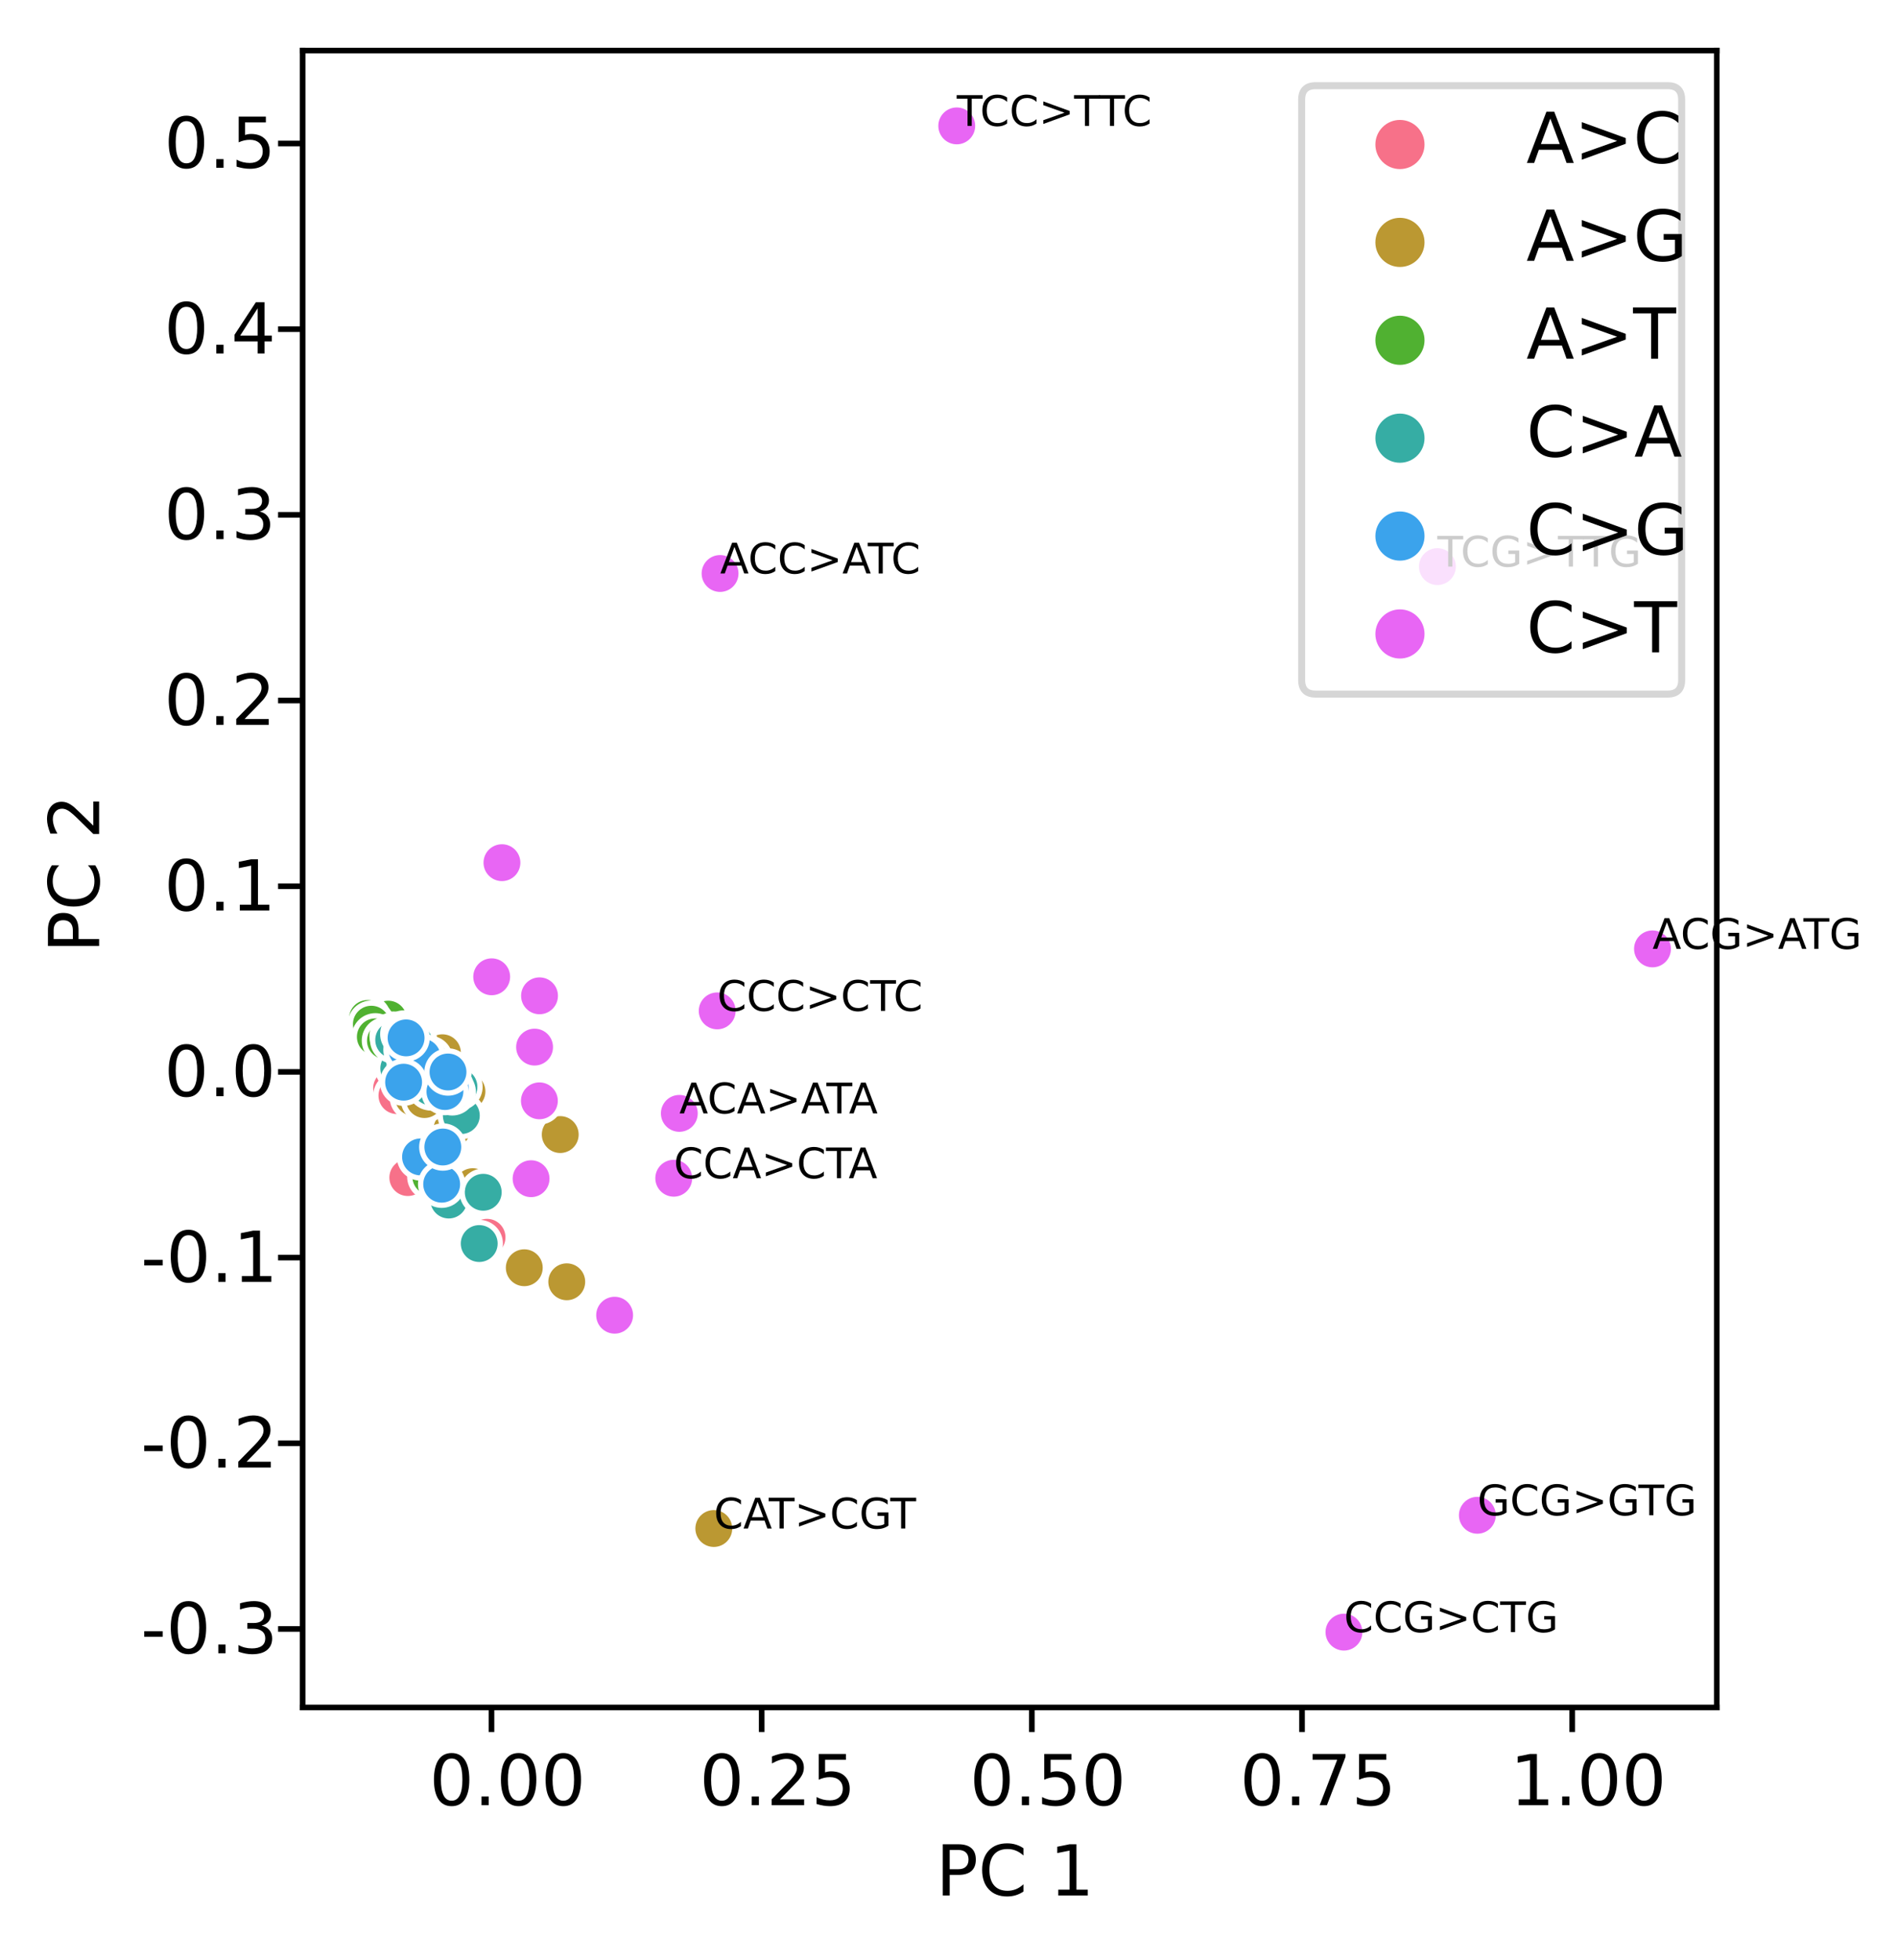<?xml version="1.0" encoding="utf-8" standalone="no"?>
<!DOCTYPE svg PUBLIC "-//W3C//DTD SVG 1.1//EN"
  "http://www.w3.org/Graphics/SVG/1.1/DTD/svg11.dtd">
<!-- Created with matplotlib (https://matplotlib.org/) -->
<svg height="279.011pt" version="1.1" viewBox="0 0 270.198 279.011" width="270.198pt" xmlns="http://www.w3.org/2000/svg" xmlns:xlink="http://www.w3.org/1999/xlink">
 <defs>
  <style type="text/css">
*{stroke-linecap:butt;stroke-linejoin:round;}
  </style>
 </defs>
 <g id="figure_1">
  <g id="patch_1">
   <path d="M 0 279.011 
L 270.198 279.011 
L 270.198 0 
L 0 0 
z
" style="fill:#ffffff;"/>
  </g>
  <g id="axes_1">
   <g id="patch_2">
    <path d="M 43.107 243.1 
L 244.527 243.1 
L 244.527 7.2 
L 43.107 7.2 
z
" style="fill:#ffffff;"/>
   </g>
   <g id="PathCollection_1">
    <defs>
     <path d="M 0 3 
C 0.796 3 1.559 2.684 2.121 2.121 
C 2.684 1.559 3 0.796 3 0 
C 3 -0.796 2.684 -1.559 2.121 -2.121 
C 1.559 -2.684 0.796 -3 0 -3 
C -0.796 -3 -1.559 -2.684 -2.121 -2.121 
C -2.684 -1.559 -3 -0.796 -3 0 
C -3 0.796 -2.684 1.559 -2.121 2.121 
C -1.559 2.684 -0.796 3 0 3 
z
" id="C0_0_b91b174fbb"/>
    </defs>
    <g clip-path="url(#p4cfc7be9f4)">
     <use style="fill:#f77189;stroke:#ffffff;stroke-width:0.75;" x="54.496" xlink:href="#C0_0_b91b174fbb" y="146.953"/>
    </g>
    <g clip-path="url(#p4cfc7be9f4)">
     <use style="fill:#f77189;stroke:#ffffff;stroke-width:0.75;" x="58.085" xlink:href="#C0_0_b91b174fbb" y="167.661"/>
    </g>
    <g clip-path="url(#p4cfc7be9f4)">
     <use style="fill:#f77189;stroke:#ffffff;stroke-width:0.75;" x="58.786" xlink:href="#C0_0_b91b174fbb" y="152.518"/>
    </g>
    <g clip-path="url(#p4cfc7be9f4)">
     <use style="fill:#f77189;stroke:#ffffff;stroke-width:0.75;" x="55.037" xlink:href="#C0_0_b91b174fbb" y="147.559"/>
    </g>
    <g clip-path="url(#p4cfc7be9f4)">
     <use style="fill:#f77189;stroke:#ffffff;stroke-width:0.75;" x="55.627" xlink:href="#C0_0_b91b174fbb" y="147.917"/>
    </g>
    <g clip-path="url(#p4cfc7be9f4)">
     <use style="fill:#f77189;stroke:#ffffff;stroke-width:0.75;" x="69.372" xlink:href="#C0_0_b91b174fbb" y="176.163"/>
    </g>
    <g clip-path="url(#p4cfc7be9f4)">
     <use style="fill:#f77189;stroke:#ffffff;stroke-width:0.75;" x="54.562" xlink:href="#C0_0_b91b174fbb" y="148.227"/>
    </g>
    <g clip-path="url(#p4cfc7be9f4)">
     <use style="fill:#f77189;stroke:#ffffff;stroke-width:0.75;" x="55.947" xlink:href="#C0_0_b91b174fbb" y="146.254"/>
    </g>
    <g clip-path="url(#p4cfc7be9f4)">
     <use style="fill:#f77189;stroke:#ffffff;stroke-width:0.75;" x="52.546" xlink:href="#C0_0_b91b174fbb" y="145.069"/>
    </g>
    <g clip-path="url(#p4cfc7be9f4)">
     <use style="fill:#f77189;stroke:#ffffff;stroke-width:0.75;" x="55.779" xlink:href="#C0_0_b91b174fbb" y="154.933"/>
    </g>
    <g clip-path="url(#p4cfc7be9f4)">
     <use style="fill:#f77189;stroke:#ffffff;stroke-width:0.75;" x="55.266" xlink:href="#C0_0_b91b174fbb" y="146.745"/>
    </g>
    <g clip-path="url(#p4cfc7be9f4)">
     <use style="fill:#f77189;stroke:#ffffff;stroke-width:0.75;" x="53.414" xlink:href="#C0_0_b91b174fbb" y="145.905"/>
    </g>
    <g clip-path="url(#p4cfc7be9f4)">
     <use style="fill:#f77189;stroke:#ffffff;stroke-width:0.75;" x="55.9" xlink:href="#C0_0_b91b174fbb" y="148.608"/>
    </g>
    <g clip-path="url(#p4cfc7be9f4)">
     <use style="fill:#f77189;stroke:#ffffff;stroke-width:0.75;" x="56.536" xlink:href="#C0_0_b91b174fbb" y="155.99"/>
    </g>
    <g clip-path="url(#p4cfc7be9f4)">
     <use style="fill:#f77189;stroke:#ffffff;stroke-width:0.75;" x="54.157" xlink:href="#C0_0_b91b174fbb" y="146.958"/>
    </g>
    <g clip-path="url(#p4cfc7be9f4)">
     <use style="fill:#f77189;stroke:#ffffff;stroke-width:0.75;" x="54.207" xlink:href="#C0_0_b91b174fbb" y="145.431"/>
    </g>
    <g clip-path="url(#p4cfc7be9f4)">
     <use style="fill:#bb9832;stroke:#ffffff;stroke-width:0.75;" x="57.749" xlink:href="#C0_0_b91b174fbb" y="147.74"/>
    </g>
    <g clip-path="url(#p4cfc7be9f4)">
     <use style="fill:#bb9832;stroke:#ffffff;stroke-width:0.75;" x="63.017" xlink:href="#C0_0_b91b174fbb" y="149.888"/>
    </g>
    <g clip-path="url(#p4cfc7be9f4)">
     <use style="fill:#bb9832;stroke:#ffffff;stroke-width:0.75;" x="60.238" xlink:href="#C0_0_b91b174fbb" y="150.401"/>
    </g>
    <g clip-path="url(#p4cfc7be9f4)">
     <use style="fill:#bb9832;stroke:#ffffff;stroke-width:0.75;" x="79.797" xlink:href="#C0_0_b91b174fbb" y="161.537"/>
    </g>
    <g clip-path="url(#p4cfc7be9f4)">
     <use style="fill:#bb9832;stroke:#ffffff;stroke-width:0.75;" x="64.376" xlink:href="#C0_0_b91b174fbb" y="160.771"/>
    </g>
    <g clip-path="url(#p4cfc7be9f4)">
     <use style="fill:#bb9832;stroke:#ffffff;stroke-width:0.75;" x="74.675" xlink:href="#C0_0_b91b174fbb" y="180.499"/>
    </g>
    <g clip-path="url(#p4cfc7be9f4)">
     <use style="fill:#bb9832;stroke:#ffffff;stroke-width:0.75;" x="80.725" xlink:href="#C0_0_b91b174fbb" y="182.498"/>
    </g>
    <g clip-path="url(#p4cfc7be9f4)">
     <use style="fill:#bb9832;stroke:#ffffff;stroke-width:0.75;" x="101.671" xlink:href="#C0_0_b91b174fbb" y="217.626"/>
    </g>
    <g clip-path="url(#p4cfc7be9f4)">
     <use style="fill:#bb9832;stroke:#ffffff;stroke-width:0.75;" x="55.298" xlink:href="#C0_0_b91b174fbb" y="147.258"/>
    </g>
    <g clip-path="url(#p4cfc7be9f4)">
     <use style="fill:#bb9832;stroke:#ffffff;stroke-width:0.75;" x="62.382" xlink:href="#C0_0_b91b174fbb" y="154.08"/>
    </g>
    <g clip-path="url(#p4cfc7be9f4)">
     <use style="fill:#bb9832;stroke:#ffffff;stroke-width:0.75;" x="62.135" xlink:href="#C0_0_b91b174fbb" y="155.725"/>
    </g>
    <g clip-path="url(#p4cfc7be9f4)">
     <use style="fill:#bb9832;stroke:#ffffff;stroke-width:0.75;" x="62.643" xlink:href="#C0_0_b91b174fbb" y="154.099"/>
    </g>
    <g clip-path="url(#p4cfc7be9f4)">
     <use style="fill:#bb9832;stroke:#ffffff;stroke-width:0.75;" x="58.878" xlink:href="#C0_0_b91b174fbb" y="156.242"/>
    </g>
    <g clip-path="url(#p4cfc7be9f4)">
     <use style="fill:#bb9832;stroke:#ffffff;stroke-width:0.75;" x="66.512" xlink:href="#C0_0_b91b174fbb" y="155.4"/>
    </g>
    <g clip-path="url(#p4cfc7be9f4)">
     <use style="fill:#bb9832;stroke:#ffffff;stroke-width:0.75;" x="60.457" xlink:href="#C0_0_b91b174fbb" y="156.555"/>
    </g>
    <g clip-path="url(#p4cfc7be9f4)">
     <use style="fill:#bb9832;stroke:#ffffff;stroke-width:0.75;" x="67.331" xlink:href="#C0_0_b91b174fbb" y="168.957"/>
    </g>
    <g clip-path="url(#p4cfc7be9f4)">
     <use style="fill:#50b131;stroke:#ffffff;stroke-width:0.75;" x="53.703" xlink:href="#C0_0_b91b174fbb" y="144.955"/>
    </g>
    <g clip-path="url(#p4cfc7be9f4)">
     <use style="fill:#50b131;stroke:#ffffff;stroke-width:0.75;" x="55.39" xlink:href="#C0_0_b91b174fbb" y="145.981"/>
    </g>
    <g clip-path="url(#p4cfc7be9f4)">
     <use style="fill:#50b131;stroke:#ffffff;stroke-width:0.75;" x="52.263" xlink:href="#C0_0_b91b174fbb" y="144.83"/>
    </g>
    <g clip-path="url(#p4cfc7be9f4)">
     <use style="fill:#50b131;stroke:#ffffff;stroke-width:0.75;" x="54.53" xlink:href="#C0_0_b91b174fbb" y="147.539"/>
    </g>
    <g clip-path="url(#p4cfc7be9f4)">
     <use style="fill:#50b131;stroke:#ffffff;stroke-width:0.75;" x="52.262" xlink:href="#C0_0_b91b174fbb" y="145.223"/>
    </g>
    <g clip-path="url(#p4cfc7be9f4)">
     <use style="fill:#50b131;stroke:#ffffff;stroke-width:0.75;" x="55.229" xlink:href="#C0_0_b91b174fbb" y="147.43"/>
    </g>
    <g clip-path="url(#p4cfc7be9f4)">
     <use style="fill:#50b131;stroke:#ffffff;stroke-width:0.75;" x="53.512" xlink:href="#C0_0_b91b174fbb" y="145.525"/>
    </g>
    <g clip-path="url(#p4cfc7be9f4)">
     <use style="fill:#50b131;stroke:#ffffff;stroke-width:0.75;" x="55.301" xlink:href="#C0_0_b91b174fbb" y="145.102"/>
    </g>
    <g clip-path="url(#p4cfc7be9f4)">
     <use style="fill:#50b131;stroke:#ffffff;stroke-width:0.75;" x="52.34" xlink:href="#C0_0_b91b174fbb" y="145.011"/>
    </g>
    <g clip-path="url(#p4cfc7be9f4)">
     <use style="fill:#50b131;stroke:#ffffff;stroke-width:0.75;" x="56.045" xlink:href="#C0_0_b91b174fbb" y="147.382"/>
    </g>
    <g clip-path="url(#p4cfc7be9f4)">
     <use style="fill:#50b131;stroke:#ffffff;stroke-width:0.75;" x="52.894" xlink:href="#C0_0_b91b174fbb" y="145.822"/>
    </g>
    <g clip-path="url(#p4cfc7be9f4)">
     <use style="fill:#50b131;stroke:#ffffff;stroke-width:0.75;" x="60.119" xlink:href="#C0_0_b91b174fbb" y="151.57"/>
    </g>
    <g clip-path="url(#p4cfc7be9f4)">
     <use style="fill:#50b131;stroke:#ffffff;stroke-width:0.75;" x="56.124" xlink:href="#C0_0_b91b174fbb" y="150.257"/>
    </g>
    <g clip-path="url(#p4cfc7be9f4)">
     <use style="fill:#50b131;stroke:#ffffff;stroke-width:0.75;" x="53.458" xlink:href="#C0_0_b91b174fbb" y="147.624"/>
    </g>
    <g clip-path="url(#p4cfc7be9f4)">
     <use style="fill:#50b131;stroke:#ffffff;stroke-width:0.75;" x="54.9" xlink:href="#C0_0_b91b174fbb" y="148.173"/>
    </g>
    <g clip-path="url(#p4cfc7be9f4)">
     <use style="fill:#50b131;stroke:#ffffff;stroke-width:0.75;" x="61.363" xlink:href="#C0_0_b91b174fbb" y="167.539"/>
    </g>
    <g clip-path="url(#p4cfc7be9f4)">
     <use style="fill:#36ada4;stroke:#ffffff;stroke-width:0.75;" x="63.922" xlink:href="#C0_0_b91b174fbb" y="170.858"/>
    </g>
    <g clip-path="url(#p4cfc7be9f4)">
     <use style="fill:#36ada4;stroke:#ffffff;stroke-width:0.75;" x="65.709" xlink:href="#C0_0_b91b174fbb" y="158.832"/>
    </g>
    <g clip-path="url(#p4cfc7be9f4)">
     <use style="fill:#36ada4;stroke:#ffffff;stroke-width:0.75;" x="68.829" xlink:href="#C0_0_b91b174fbb" y="169.752"/>
    </g>
    <g clip-path="url(#p4cfc7be9f4)">
     <use style="fill:#36ada4;stroke:#ffffff;stroke-width:0.75;" x="56.798" xlink:href="#C0_0_b91b174fbb" y="152.122"/>
    </g>
    <g clip-path="url(#p4cfc7be9f4)">
     <use style="fill:#36ada4;stroke:#ffffff;stroke-width:0.75;" x="58.371" xlink:href="#C0_0_b91b174fbb" y="152.277"/>
    </g>
    <g clip-path="url(#p4cfc7be9f4)">
     <use style="fill:#36ada4;stroke:#ffffff;stroke-width:0.75;" x="58.359" xlink:href="#C0_0_b91b174fbb" y="148.866"/>
    </g>
    <g clip-path="url(#p4cfc7be9f4)">
     <use style="fill:#36ada4;stroke:#ffffff;stroke-width:0.75;" x="61.917" xlink:href="#C0_0_b91b174fbb" y="154.814"/>
    </g>
    <g clip-path="url(#p4cfc7be9f4)">
     <use style="fill:#36ada4;stroke:#ffffff;stroke-width:0.75;" x="55.994" xlink:href="#C0_0_b91b174fbb" y="147.491"/>
    </g>
    <g clip-path="url(#p4cfc7be9f4)">
     <use style="fill:#36ada4;stroke:#ffffff;stroke-width:0.75;" x="65.37" xlink:href="#C0_0_b91b174fbb" y="154.736"/>
    </g>
    <g clip-path="url(#p4cfc7be9f4)">
     <use style="fill:#36ada4;stroke:#ffffff;stroke-width:0.75;" x="60.646" xlink:href="#C0_0_b91b174fbb" y="152.243"/>
    </g>
    <g clip-path="url(#p4cfc7be9f4)">
     <use style="fill:#36ada4;stroke:#ffffff;stroke-width:0.75;" x="68.258" xlink:href="#C0_0_b91b174fbb" y="177.054"/>
    </g>
    <g clip-path="url(#p4cfc7be9f4)">
     <use style="fill:#36ada4;stroke:#ffffff;stroke-width:0.75;" x="58.973" xlink:href="#C0_0_b91b174fbb" y="148.456"/>
    </g>
    <g clip-path="url(#p4cfc7be9f4)">
     <use style="fill:#36ada4;stroke:#ffffff;stroke-width:0.75;" x="58.691" xlink:href="#C0_0_b91b174fbb" y="149.745"/>
    </g>
    <g clip-path="url(#p4cfc7be9f4)">
     <use style="fill:#36ada4;stroke:#ffffff;stroke-width:0.75;" x="56.076" xlink:href="#C0_0_b91b174fbb" y="148.061"/>
    </g>
    <g clip-path="url(#p4cfc7be9f4)">
     <use style="fill:#36ada4;stroke:#ffffff;stroke-width:0.75;" x="64.409" xlink:href="#C0_0_b91b174fbb" y="155.453"/>
    </g>
    <g clip-path="url(#p4cfc7be9f4)">
     <use style="fill:#36ada4;stroke:#ffffff;stroke-width:0.75;" x="61.342" xlink:href="#C0_0_b91b174fbb" y="154.74"/>
    </g>
    <g clip-path="url(#p4cfc7be9f4)">
     <use style="fill:#3ba3ec;stroke:#ffffff;stroke-width:0.75;" x="58.112" xlink:href="#C0_0_b91b174fbb" y="150.023"/>
    </g>
    <g clip-path="url(#p4cfc7be9f4)">
     <use style="fill:#3ba3ec;stroke:#ffffff;stroke-width:0.75;" x="59.162" xlink:href="#C0_0_b91b174fbb" y="150.994"/>
    </g>
    <g clip-path="url(#p4cfc7be9f4)">
     <use style="fill:#3ba3ec;stroke:#ffffff;stroke-width:0.75;" x="59.898" xlink:href="#C0_0_b91b174fbb" y="164.719"/>
    </g>
    <g clip-path="url(#p4cfc7be9f4)">
     <use style="fill:#3ba3ec;stroke:#ffffff;stroke-width:0.75;" x="64.122" xlink:href="#C0_0_b91b174fbb" y="154.793"/>
    </g>
    <g clip-path="url(#p4cfc7be9f4)">
     <use style="fill:#3ba3ec;stroke:#ffffff;stroke-width:0.75;" x="57.971" xlink:href="#C0_0_b91b174fbb" y="149.47"/>
    </g>
    <g clip-path="url(#p4cfc7be9f4)">
     <use style="fill:#3ba3ec;stroke:#ffffff;stroke-width:0.75;" x="59.872" xlink:href="#C0_0_b91b174fbb" y="151.391"/>
    </g>
    <g clip-path="url(#p4cfc7be9f4)">
     <use style="fill:#3ba3ec;stroke:#ffffff;stroke-width:0.75;" x="62.91" xlink:href="#C0_0_b91b174fbb" y="168.603"/>
    </g>
    <g clip-path="url(#p4cfc7be9f4)">
     <use style="fill:#3ba3ec;stroke:#ffffff;stroke-width:0.75;" x="63.317" xlink:href="#C0_0_b91b174fbb" y="153.439"/>
    </g>
    <g clip-path="url(#p4cfc7be9f4)">
     <use style="fill:#3ba3ec;stroke:#ffffff;stroke-width:0.75;" x="61.145" xlink:href="#C0_0_b91b174fbb" y="150.827"/>
    </g>
    <g clip-path="url(#p4cfc7be9f4)">
     <use style="fill:#3ba3ec;stroke:#ffffff;stroke-width:0.75;" x="60.132" xlink:href="#C0_0_b91b174fbb" y="150.512"/>
    </g>
    <g clip-path="url(#p4cfc7be9f4)">
     <use style="fill:#3ba3ec;stroke:#ffffff;stroke-width:0.75;" x="57.487" xlink:href="#C0_0_b91b174fbb" y="154.079"/>
    </g>
    <g clip-path="url(#p4cfc7be9f4)">
     <use style="fill:#3ba3ec;stroke:#ffffff;stroke-width:0.75;" x="63.372" xlink:href="#C0_0_b91b174fbb" y="155.413"/>
    </g>
    <g clip-path="url(#p4cfc7be9f4)">
     <use style="fill:#3ba3ec;stroke:#ffffff;stroke-width:0.75;" x="57.518" xlink:href="#C0_0_b91b174fbb" y="147.226"/>
    </g>
    <g clip-path="url(#p4cfc7be9f4)">
     <use style="fill:#3ba3ec;stroke:#ffffff;stroke-width:0.75;" x="57.841" xlink:href="#C0_0_b91b174fbb" y="147.772"/>
    </g>
    <g clip-path="url(#p4cfc7be9f4)">
     <use style="fill:#3ba3ec;stroke:#ffffff;stroke-width:0.75;" x="63.073" xlink:href="#C0_0_b91b174fbb" y="163.31"/>
    </g>
    <g clip-path="url(#p4cfc7be9f4)">
     <use style="fill:#3ba3ec;stroke:#ffffff;stroke-width:0.75;" x="63.811" xlink:href="#C0_0_b91b174fbb" y="152.629"/>
    </g>
    <g clip-path="url(#p4cfc7be9f4)">
     <use style="fill:#e866f4;stroke:#ffffff;stroke-width:0.75;" x="96.76" xlink:href="#C0_0_b91b174fbb" y="158.52"/>
    </g>
    <g clip-path="url(#p4cfc7be9f4)">
     <use style="fill:#e866f4;stroke:#ffffff;stroke-width:0.75;" x="102.562" xlink:href="#C0_0_b91b174fbb" y="81.652"/>
    </g>
    <g clip-path="url(#p4cfc7be9f4)">
     <use style="fill:#e866f4;stroke:#ffffff;stroke-width:0.75;" x="235.372" xlink:href="#C0_0_b91b174fbb" y="135.101"/>
    </g>
    <g clip-path="url(#p4cfc7be9f4)">
     <use style="fill:#e866f4;stroke:#ffffff;stroke-width:0.75;" x="70.034" xlink:href="#C0_0_b91b174fbb" y="139.074"/>
    </g>
    <g clip-path="url(#p4cfc7be9f4)">
     <use style="fill:#e866f4;stroke:#ffffff;stroke-width:0.75;" x="95.965" xlink:href="#C0_0_b91b174fbb" y="167.752"/>
    </g>
    <g clip-path="url(#p4cfc7be9f4)">
     <use style="fill:#e866f4;stroke:#ffffff;stroke-width:0.75;" x="102.154" xlink:href="#C0_0_b91b174fbb" y="143.927"/>
    </g>
    <g clip-path="url(#p4cfc7be9f4)">
     <use style="fill:#e866f4;stroke:#ffffff;stroke-width:0.75;" x="191.425" xlink:href="#C0_0_b91b174fbb" y="232.377"/>
    </g>
    <g clip-path="url(#p4cfc7be9f4)">
     <use style="fill:#e866f4;stroke:#ffffff;stroke-width:0.75;" x="87.545" xlink:href="#C0_0_b91b174fbb" y="187.256"/>
    </g>
    <g clip-path="url(#p4cfc7be9f4)">
     <use style="fill:#e866f4;stroke:#ffffff;stroke-width:0.75;" x="76.828" xlink:href="#C0_0_b91b174fbb" y="156.734"/>
    </g>
    <g clip-path="url(#p4cfc7be9f4)">
     <use style="fill:#e866f4;stroke:#ffffff;stroke-width:0.75;" x="76.142" xlink:href="#C0_0_b91b174fbb" y="149.084"/>
    </g>
    <g clip-path="url(#p4cfc7be9f4)">
     <use style="fill:#e866f4;stroke:#ffffff;stroke-width:0.75;" x="210.427" xlink:href="#C0_0_b91b174fbb" y="215.741"/>
    </g>
    <g clip-path="url(#p4cfc7be9f4)">
     <use style="fill:#e866f4;stroke:#ffffff;stroke-width:0.75;" x="75.644" xlink:href="#C0_0_b91b174fbb" y="167.821"/>
    </g>
    <g clip-path="url(#p4cfc7be9f4)">
     <use style="fill:#e866f4;stroke:#ffffff;stroke-width:0.75;" x="71.494" xlink:href="#C0_0_b91b174fbb" y="122.826"/>
    </g>
    <g clip-path="url(#p4cfc7be9f4)">
     <use style="fill:#e866f4;stroke:#ffffff;stroke-width:0.75;" x="136.275" xlink:href="#C0_0_b91b174fbb" y="17.923"/>
    </g>
    <g clip-path="url(#p4cfc7be9f4)">
     <use style="fill:#e866f4;stroke:#ffffff;stroke-width:0.75;" x="204.735" xlink:href="#C0_0_b91b174fbb" y="80.672"/>
    </g>
    <g clip-path="url(#p4cfc7be9f4)">
     <use style="fill:#e866f4;stroke:#ffffff;stroke-width:0.75;" x="76.847" xlink:href="#C0_0_b91b174fbb" y="141.782"/>
    </g>
   </g>
   <g id="PathCollection_2"/>
   <g id="PathCollection_3"/>
   <g id="PathCollection_4"/>
   <g id="PathCollection_5"/>
   <g id="PathCollection_6"/>
   <g id="PathCollection_7"/>
   <g id="matplotlib.axis_1">
    <g id="xtick_1">
     <g id="line2d_1">
      <defs>
       <path d="M 0 0 
L 0 3.5 
" id="m9b958b4d39" style="stroke:#000000;stroke-width:0.8;"/>
      </defs>
      <g>
       <use style="stroke:#000000;stroke-width:0.8;" x="70.007" xlink:href="#m9b958b4d39" y="243.1"/>
      </g>
     </g>
     <g id="text_1">
      <!-- 0.00 -->
      <defs>
       <path d="M 31.781 66.406 
Q 24.172 66.406 20.328 58.906 
Q 16.5 51.422 16.5 36.375 
Q 16.5 21.391 20.328 13.891 
Q 24.172 6.391 31.781 6.391 
Q 39.453 6.391 43.281 13.891 
Q 47.125 21.391 47.125 36.375 
Q 47.125 51.422 43.281 58.906 
Q 39.453 66.406 31.781 66.406 
z
M 31.781 74.219 
Q 44.047 74.219 50.516 64.516 
Q 56.984 54.828 56.984 36.375 
Q 56.984 17.969 50.516 8.266 
Q 44.047 -1.422 31.781 -1.422 
Q 19.531 -1.422 13.062 8.266 
Q 6.594 17.969 6.594 36.375 
Q 6.594 54.828 13.062 64.516 
Q 19.531 74.219 31.781 74.219 
z
" id="DejaVuSans-48"/>
       <path d="M 10.688 12.406 
L 21 12.406 
L 21 0 
L 10.688 0 
z
" id="DejaVuSans-46"/>
      </defs>
      <g transform="translate(61.151 257.018)scale(0.1 -0.1)">
       <use xlink:href="#DejaVuSans-48"/>
       <use x="63.623" xlink:href="#DejaVuSans-46"/>
       <use x="95.41" xlink:href="#DejaVuSans-48"/>
       <use x="159.033" xlink:href="#DejaVuSans-48"/>
      </g>
     </g>
    </g>
    <g id="xtick_2">
     <g id="line2d_2">
      <g>
       <use style="stroke:#000000;stroke-width:0.8;" x="108.489" xlink:href="#m9b958b4d39" y="243.1"/>
      </g>
     </g>
     <g id="text_2">
      <!-- 0.25 -->
      <defs>
       <path d="M 19.188 8.297 
L 53.609 8.297 
L 53.609 0 
L 7.328 0 
L 7.328 8.297 
Q 12.938 14.109 22.625 23.891 
Q 32.328 33.688 34.812 36.531 
Q 39.547 41.844 41.422 45.531 
Q 43.312 49.219 43.312 52.781 
Q 43.312 58.594 39.234 62.25 
Q 35.156 65.922 28.609 65.922 
Q 23.969 65.922 18.812 64.312 
Q 13.672 62.703 7.812 59.422 
L 7.812 69.391 
Q 13.766 71.781 18.938 73 
Q 24.125 74.219 28.422 74.219 
Q 39.75 74.219 46.484 68.547 
Q 53.219 62.891 53.219 53.422 
Q 53.219 48.922 51.531 44.891 
Q 49.859 40.875 45.406 35.406 
Q 44.188 33.984 37.641 27.219 
Q 31.109 20.453 19.188 8.297 
z
" id="DejaVuSans-50"/>
       <path d="M 10.797 72.906 
L 49.516 72.906 
L 49.516 64.594 
L 19.828 64.594 
L 19.828 46.734 
Q 21.969 47.469 24.109 47.828 
Q 26.266 48.188 28.422 48.188 
Q 40.625 48.188 47.75 41.5 
Q 54.891 34.812 54.891 23.391 
Q 54.891 11.625 47.562 5.094 
Q 40.234 -1.422 26.906 -1.422 
Q 22.312 -1.422 17.547 -0.641 
Q 12.797 0.141 7.719 1.703 
L 7.719 11.625 
Q 12.109 9.234 16.797 8.062 
Q 21.484 6.891 26.703 6.891 
Q 35.156 6.891 40.078 11.328 
Q 45.016 15.766 45.016 23.391 
Q 45.016 31 40.078 35.438 
Q 35.156 39.891 26.703 39.891 
Q 22.75 39.891 18.812 39.016 
Q 14.891 38.141 10.797 36.281 
z
" id="DejaVuSans-53"/>
      </defs>
      <g transform="translate(99.633 257.018)scale(0.1 -0.1)">
       <use xlink:href="#DejaVuSans-48"/>
       <use x="63.623" xlink:href="#DejaVuSans-46"/>
       <use x="95.41" xlink:href="#DejaVuSans-50"/>
       <use x="159.033" xlink:href="#DejaVuSans-53"/>
      </g>
     </g>
    </g>
    <g id="xtick_3">
     <g id="line2d_3">
      <g>
       <use style="stroke:#000000;stroke-width:0.8;" x="146.971" xlink:href="#m9b958b4d39" y="243.1"/>
      </g>
     </g>
     <g id="text_3">
      <!-- 0.50 -->
      <g transform="translate(138.115 257.018)scale(0.1 -0.1)">
       <use xlink:href="#DejaVuSans-48"/>
       <use x="63.623" xlink:href="#DejaVuSans-46"/>
       <use x="95.41" xlink:href="#DejaVuSans-53"/>
       <use x="159.033" xlink:href="#DejaVuSans-48"/>
      </g>
     </g>
    </g>
    <g id="xtick_4">
     <g id="line2d_4">
      <g>
       <use style="stroke:#000000;stroke-width:0.8;" x="185.453" xlink:href="#m9b958b4d39" y="243.1"/>
      </g>
     </g>
     <g id="text_4">
      <!-- 0.75 -->
      <defs>
       <path d="M 8.203 72.906 
L 55.078 72.906 
L 55.078 68.703 
L 28.609 0 
L 18.312 0 
L 43.219 64.594 
L 8.203 64.594 
z
" id="DejaVuSans-55"/>
      </defs>
      <g transform="translate(176.597 257.018)scale(0.1 -0.1)">
       <use xlink:href="#DejaVuSans-48"/>
       <use x="63.623" xlink:href="#DejaVuSans-46"/>
       <use x="95.41" xlink:href="#DejaVuSans-55"/>
       <use x="159.033" xlink:href="#DejaVuSans-53"/>
      </g>
     </g>
    </g>
    <g id="xtick_5">
     <g id="line2d_5">
      <g>
       <use style="stroke:#000000;stroke-width:0.8;" x="223.935" xlink:href="#m9b958b4d39" y="243.1"/>
      </g>
     </g>
     <g id="text_5">
      <!-- 1.00 -->
      <defs>
       <path d="M 12.406 8.297 
L 28.516 8.297 
L 28.516 63.922 
L 10.984 60.406 
L 10.984 69.391 
L 28.422 72.906 
L 38.281 72.906 
L 38.281 8.297 
L 54.391 8.297 
L 54.391 0 
L 12.406 0 
z
" id="DejaVuSans-49"/>
      </defs>
      <g transform="translate(215.079 257.018)scale(0.1 -0.1)">
       <use xlink:href="#DejaVuSans-49"/>
       <use x="63.623" xlink:href="#DejaVuSans-46"/>
       <use x="95.41" xlink:href="#DejaVuSans-48"/>
       <use x="159.033" xlink:href="#DejaVuSans-48"/>
      </g>
     </g>
    </g>
    <g id="text_6">
     <!-- PC 1 -->
     <defs>
      <path d="M 19.672 64.797 
L 19.672 37.406 
L 32.078 37.406 
Q 38.969 37.406 42.719 40.969 
Q 46.484 44.531 46.484 51.125 
Q 46.484 57.672 42.719 61.234 
Q 38.969 64.797 32.078 64.797 
z
M 9.812 72.906 
L 32.078 72.906 
Q 44.344 72.906 50.609 67.359 
Q 56.891 61.812 56.891 51.125 
Q 56.891 40.328 50.609 34.812 
Q 44.344 29.297 32.078 29.297 
L 19.672 29.297 
L 19.672 0 
L 9.812 0 
z
" id="DejaVuSans-80"/>
      <path d="M 64.406 67.281 
L 64.406 56.891 
Q 59.422 61.531 53.781 63.812 
Q 48.141 66.109 41.797 66.109 
Q 29.297 66.109 22.656 58.469 
Q 16.016 50.828 16.016 36.375 
Q 16.016 21.969 22.656 14.328 
Q 29.297 6.688 41.797 6.688 
Q 48.141 6.688 53.781 8.984 
Q 59.422 11.281 64.406 15.922 
L 64.406 5.609 
Q 59.234 2.094 53.438 0.328 
Q 47.656 -1.422 41.219 -1.422 
Q 24.656 -1.422 15.125 8.703 
Q 5.609 18.844 5.609 36.375 
Q 5.609 53.953 15.125 64.078 
Q 24.656 74.219 41.219 74.219 
Q 47.75 74.219 53.531 72.484 
Q 59.328 70.75 64.406 67.281 
z
" id="DejaVuSans-67"/>
      <path id="DejaVuSans-32"/>
     </defs>
     <g transform="translate(133.301 269.874)scale(0.1 -0.1)">
      <use xlink:href="#DejaVuSans-80"/>
      <use x="60.303" xlink:href="#DejaVuSans-67"/>
      <use x="130.127" xlink:href="#DejaVuSans-32"/>
      <use x="161.914" xlink:href="#DejaVuSans-49"/>
     </g>
    </g>
   </g>
   <g id="matplotlib.axis_2">
    <g id="ytick_1">
     <g id="line2d_6">
      <defs>
       <path d="M 0 0 
L -3.5 0 
" id="m34347929d3" style="stroke:#000000;stroke-width:0.8;"/>
      </defs>
      <g>
       <use style="stroke:#000000;stroke-width:0.8;" x="43.107" xlink:href="#m34347929d3" y="231.925"/>
      </g>
     </g>
     <g id="text_7">
      <!-- -0.3 -->
      <defs>
       <path d="M 4.891 31.391 
L 31.203 31.391 
L 31.203 23.391 
L 4.891 23.391 
z
" id="DejaVuSans-45"/>
       <path d="M 40.578 39.312 
Q 47.656 37.797 51.625 33 
Q 55.609 28.219 55.609 21.188 
Q 55.609 10.406 48.188 4.484 
Q 40.766 -1.422 27.094 -1.422 
Q 22.516 -1.422 17.656 -0.516 
Q 12.797 0.391 7.625 2.203 
L 7.625 11.719 
Q 11.719 9.328 16.594 8.109 
Q 21.484 6.891 26.812 6.891 
Q 36.078 6.891 40.938 10.547 
Q 45.797 14.203 45.797 21.188 
Q 45.797 27.641 41.281 31.266 
Q 36.766 34.906 28.719 34.906 
L 20.219 34.906 
L 20.219 43.016 
L 29.109 43.016 
Q 36.375 43.016 40.234 45.922 
Q 44.094 48.828 44.094 54.297 
Q 44.094 59.906 40.109 62.906 
Q 36.141 65.922 28.719 65.922 
Q 24.656 65.922 20.016 65.031 
Q 15.375 64.156 9.812 62.312 
L 9.812 71.094 
Q 15.438 72.656 20.344 73.438 
Q 25.25 74.219 29.594 74.219 
Q 40.828 74.219 47.359 69.109 
Q 53.906 64.016 53.906 55.328 
Q 53.906 49.266 50.438 45.094 
Q 46.969 40.922 40.578 39.312 
z
" id="DejaVuSans-51"/>
      </defs>
      <g transform="translate(20.056 235.384)scale(0.1 -0.1)">
       <use xlink:href="#DejaVuSans-45"/>
       <use x="36.084" xlink:href="#DejaVuSans-48"/>
       <use x="99.707" xlink:href="#DejaVuSans-46"/>
       <use x="131.494" xlink:href="#DejaVuSans-51"/>
      </g>
     </g>
    </g>
    <g id="ytick_2">
     <g id="line2d_7">
      <g>
       <use style="stroke:#000000;stroke-width:0.8;" x="43.107" xlink:href="#m34347929d3" y="205.488"/>
      </g>
     </g>
     <g id="text_8">
      <!-- -0.2 -->
      <g transform="translate(20.056 208.948)scale(0.1 -0.1)">
       <use xlink:href="#DejaVuSans-45"/>
       <use x="36.084" xlink:href="#DejaVuSans-48"/>
       <use x="99.707" xlink:href="#DejaVuSans-46"/>
       <use x="131.494" xlink:href="#DejaVuSans-50"/>
      </g>
     </g>
    </g>
    <g id="ytick_3">
     <g id="line2d_8">
      <g>
       <use style="stroke:#000000;stroke-width:0.8;" x="43.107" xlink:href="#m34347929d3" y="179.052"/>
      </g>
     </g>
     <g id="text_9">
      <!-- -0.1 -->
      <g transform="translate(20.056 182.511)scale(0.1 -0.1)">
       <use xlink:href="#DejaVuSans-45"/>
       <use x="36.084" xlink:href="#DejaVuSans-48"/>
       <use x="99.707" xlink:href="#DejaVuSans-46"/>
       <use x="131.494" xlink:href="#DejaVuSans-49"/>
      </g>
     </g>
    </g>
    <g id="ytick_4">
     <g id="line2d_9">
      <g>
       <use style="stroke:#000000;stroke-width:0.8;" x="43.107" xlink:href="#m34347929d3" y="152.615"/>
      </g>
     </g>
     <g id="text_10">
      <!-- 0.0 -->
      <g transform="translate(23.377 156.075)scale(0.1 -0.1)">
       <use xlink:href="#DejaVuSans-48"/>
       <use x="63.623" xlink:href="#DejaVuSans-46"/>
       <use x="95.41" xlink:href="#DejaVuSans-48"/>
      </g>
     </g>
    </g>
    <g id="ytick_5">
     <g id="line2d_10">
      <g>
       <use style="stroke:#000000;stroke-width:0.8;" x="43.107" xlink:href="#m34347929d3" y="126.179"/>
      </g>
     </g>
     <g id="text_11">
      <!-- 0.1 -->
      <g transform="translate(23.377 129.638)scale(0.1 -0.1)">
       <use xlink:href="#DejaVuSans-48"/>
       <use x="63.623" xlink:href="#DejaVuSans-46"/>
       <use x="95.41" xlink:href="#DejaVuSans-49"/>
      </g>
     </g>
    </g>
    <g id="ytick_6">
     <g id="line2d_11">
      <g>
       <use style="stroke:#000000;stroke-width:0.8;" x="43.107" xlink:href="#m34347929d3" y="99.742"/>
      </g>
     </g>
     <g id="text_12">
      <!-- 0.2 -->
      <g transform="translate(23.377 103.201)scale(0.1 -0.1)">
       <use xlink:href="#DejaVuSans-48"/>
       <use x="63.623" xlink:href="#DejaVuSans-46"/>
       <use x="95.41" xlink:href="#DejaVuSans-50"/>
      </g>
     </g>
    </g>
    <g id="ytick_7">
     <g id="line2d_12">
      <g>
       <use style="stroke:#000000;stroke-width:0.8;" x="43.107" xlink:href="#m34347929d3" y="73.306"/>
      </g>
     </g>
     <g id="text_13">
      <!-- 0.3 -->
      <g transform="translate(23.377 76.765)scale(0.1 -0.1)">
       <use xlink:href="#DejaVuSans-48"/>
       <use x="63.623" xlink:href="#DejaVuSans-46"/>
       <use x="95.41" xlink:href="#DejaVuSans-51"/>
      </g>
     </g>
    </g>
    <g id="ytick_8">
     <g id="line2d_13">
      <g>
       <use style="stroke:#000000;stroke-width:0.8;" x="43.107" xlink:href="#m34347929d3" y="46.869"/>
      </g>
     </g>
     <g id="text_14">
      <!-- 0.4 -->
      <defs>
       <path d="M 37.797 64.312 
L 12.891 25.391 
L 37.797 25.391 
z
M 35.203 72.906 
L 47.609 72.906 
L 47.609 25.391 
L 58.016 25.391 
L 58.016 17.188 
L 47.609 17.188 
L 47.609 0 
L 37.797 0 
L 37.797 17.188 
L 4.891 17.188 
L 4.891 26.703 
z
" id="DejaVuSans-52"/>
      </defs>
      <g transform="translate(23.377 50.328)scale(0.1 -0.1)">
       <use xlink:href="#DejaVuSans-48"/>
       <use x="63.623" xlink:href="#DejaVuSans-46"/>
       <use x="95.41" xlink:href="#DejaVuSans-52"/>
      </g>
     </g>
    </g>
    <g id="ytick_9">
     <g id="line2d_14">
      <g>
       <use style="stroke:#000000;stroke-width:0.8;" x="43.107" xlink:href="#m34347929d3" y="20.432"/>
      </g>
     </g>
     <g id="text_15">
      <!-- 0.5 -->
      <g transform="translate(23.377 23.892)scale(0.1 -0.1)">
       <use xlink:href="#DejaVuSans-48"/>
       <use x="63.623" xlink:href="#DejaVuSans-46"/>
       <use x="95.41" xlink:href="#DejaVuSans-53"/>
      </g>
     </g>
    </g>
    <g id="text_16">
     <!-- PC 2 -->
     <g transform="translate(14.118 135.666)rotate(-90)scale(0.1 -0.1)">
      <use xlink:href="#DejaVuSans-80"/>
      <use x="60.303" xlink:href="#DejaVuSans-67"/>
      <use x="130.127" xlink:href="#DejaVuSans-32"/>
      <use x="161.914" xlink:href="#DejaVuSans-50"/>
     </g>
    </g>
   </g>
   <g id="patch_3">
    <path d="M 43.107 243.1 
L 43.107 7.2 
" style="fill:none;stroke:#000000;stroke-linecap:square;stroke-linejoin:miter;stroke-width:0.8;"/>
   </g>
   <g id="patch_4">
    <path d="M 244.527 243.1 
L 244.527 7.2 
" style="fill:none;stroke:#000000;stroke-linecap:square;stroke-linejoin:miter;stroke-width:0.8;"/>
   </g>
   <g id="patch_5">
    <path d="M 43.107 243.1 
L 244.527 243.1 
" style="fill:none;stroke:#000000;stroke-linecap:square;stroke-linejoin:miter;stroke-width:0.8;"/>
   </g>
   <g id="patch_6">
    <path d="M 43.107 7.2 
L 244.527 7.2 
" style="fill:none;stroke:#000000;stroke-linecap:square;stroke-linejoin:miter;stroke-width:0.8;"/>
   </g>
   <g id="text_17">
    <!-- CAT&gt;CGT -->
    <defs>
     <path d="M 34.188 63.188 
L 20.797 26.906 
L 47.609 26.906 
z
M 28.609 72.906 
L 39.797 72.906 
L 67.578 0 
L 57.328 0 
L 50.688 18.703 
L 17.828 18.703 
L 11.188 0 
L 0.781 0 
z
" id="DejaVuSans-65"/>
     <path d="M -0.297 72.906 
L 61.375 72.906 
L 61.375 64.594 
L 35.5 64.594 
L 35.5 0 
L 25.594 0 
L 25.594 64.594 
L -0.297 64.594 
z
" id="DejaVuSans-84"/>
     <path d="M 10.594 49.219 
L 10.594 58.109 
L 73.188 35.406 
L 73.188 27.297 
L 10.594 4.594 
L 10.594 13.484 
L 60.891 31.297 
z
" id="DejaVuSans-62"/>
     <path d="M 59.516 10.406 
L 59.516 29.984 
L 43.406 29.984 
L 43.406 38.094 
L 69.281 38.094 
L 69.281 6.781 
Q 63.578 2.734 56.688 0.656 
Q 49.812 -1.422 42 -1.422 
Q 24.906 -1.422 15.25 8.562 
Q 5.609 18.562 5.609 36.375 
Q 5.609 54.25 15.25 64.234 
Q 24.906 74.219 42 74.219 
Q 49.125 74.219 55.547 72.453 
Q 61.969 70.703 67.391 67.281 
L 67.391 56.781 
Q 61.922 61.422 55.766 63.766 
Q 49.609 66.109 42.828 66.109 
Q 29.438 66.109 22.719 58.641 
Q 16.016 51.172 16.016 36.375 
Q 16.016 21.625 22.719 14.156 
Q 29.438 6.688 42.828 6.688 
Q 48.047 6.688 52.141 7.594 
Q 56.25 8.5 59.516 10.406 
z
" id="DejaVuSans-71"/>
    </defs>
    <g transform="translate(101.671 217.626)scale(0.06 -0.06)">
     <use xlink:href="#DejaVuSans-67"/>
     <use x="69.824" xlink:href="#DejaVuSans-65"/>
     <use x="130.482" xlink:href="#DejaVuSans-84"/>
     <use x="191.566" xlink:href="#DejaVuSans-62"/>
     <use x="275.355" xlink:href="#DejaVuSans-67"/>
     <use x="345.18" xlink:href="#DejaVuSans-71"/>
     <use x="419.045" xlink:href="#DejaVuSans-84"/>
    </g>
   </g>
   <g id="text_18">
    <!-- ACA&gt;ATA -->
    <g transform="translate(96.76 158.52)scale(0.06 -0.06)">
     <use xlink:href="#DejaVuSans-65"/>
     <use x="66.658" xlink:href="#DejaVuSans-67"/>
     <use x="136.482" xlink:href="#DejaVuSans-65"/>
     <use x="204.891" xlink:href="#DejaVuSans-62"/>
     <use x="288.68" xlink:href="#DejaVuSans-65"/>
     <use x="349.338" xlink:href="#DejaVuSans-84"/>
     <use x="402.672" xlink:href="#DejaVuSans-65"/>
    </g>
   </g>
   <g id="text_19">
    <!-- ACC&gt;ATC -->
    <g transform="translate(102.562 81.652)scale(0.06 -0.06)">
     <use xlink:href="#DejaVuSans-65"/>
     <use x="66.658" xlink:href="#DejaVuSans-67"/>
     <use x="136.482" xlink:href="#DejaVuSans-67"/>
     <use x="206.307" xlink:href="#DejaVuSans-62"/>
     <use x="290.096" xlink:href="#DejaVuSans-65"/>
     <use x="350.754" xlink:href="#DejaVuSans-84"/>
     <use x="405.963" xlink:href="#DejaVuSans-67"/>
    </g>
   </g>
   <g id="text_20">
    <!-- ACG&gt;ATG -->
    <g transform="translate(235.372 135.101)scale(0.06 -0.06)">
     <use xlink:href="#DejaVuSans-65"/>
     <use x="66.658" xlink:href="#DejaVuSans-67"/>
     <use x="136.482" xlink:href="#DejaVuSans-71"/>
     <use x="213.973" xlink:href="#DejaVuSans-62"/>
     <use x="297.762" xlink:href="#DejaVuSans-65"/>
     <use x="358.42" xlink:href="#DejaVuSans-84"/>
     <use x="419.504" xlink:href="#DejaVuSans-71"/>
    </g>
   </g>
   <g id="text_21">
    <!-- CCA&gt;CTA -->
    <g transform="translate(95.965 167.752)scale(0.06 -0.06)">
     <use xlink:href="#DejaVuSans-67"/>
     <use x="69.824" xlink:href="#DejaVuSans-67"/>
     <use x="139.648" xlink:href="#DejaVuSans-65"/>
     <use x="208.057" xlink:href="#DejaVuSans-62"/>
     <use x="291.846" xlink:href="#DejaVuSans-67"/>
     <use x="361.67" xlink:href="#DejaVuSans-84"/>
     <use x="415.004" xlink:href="#DejaVuSans-65"/>
    </g>
   </g>
   <g id="text_22">
    <!-- CCC&gt;CTC -->
    <g transform="translate(102.154 143.927)scale(0.06 -0.06)">
     <use xlink:href="#DejaVuSans-67"/>
     <use x="69.824" xlink:href="#DejaVuSans-67"/>
     <use x="139.648" xlink:href="#DejaVuSans-67"/>
     <use x="209.473" xlink:href="#DejaVuSans-62"/>
     <use x="293.262" xlink:href="#DejaVuSans-67"/>
     <use x="363.086" xlink:href="#DejaVuSans-84"/>
     <use x="418.295" xlink:href="#DejaVuSans-67"/>
    </g>
   </g>
   <g id="text_23">
    <!-- CCG&gt;CTG -->
    <g transform="translate(191.425 232.377)scale(0.06 -0.06)">
     <use xlink:href="#DejaVuSans-67"/>
     <use x="69.824" xlink:href="#DejaVuSans-67"/>
     <use x="139.648" xlink:href="#DejaVuSans-71"/>
     <use x="217.139" xlink:href="#DejaVuSans-62"/>
     <use x="300.928" xlink:href="#DejaVuSans-67"/>
     <use x="370.752" xlink:href="#DejaVuSans-84"/>
     <use x="431.836" xlink:href="#DejaVuSans-71"/>
    </g>
   </g>
   <g id="text_24">
    <!-- GCG&gt;GTG -->
    <g transform="translate(210.427 215.741)scale(0.06 -0.06)">
     <use xlink:href="#DejaVuSans-71"/>
     <use x="77.49" xlink:href="#DejaVuSans-67"/>
     <use x="147.314" xlink:href="#DejaVuSans-71"/>
     <use x="224.805" xlink:href="#DejaVuSans-62"/>
     <use x="308.594" xlink:href="#DejaVuSans-71"/>
     <use x="382.459" xlink:href="#DejaVuSans-84"/>
     <use x="443.543" xlink:href="#DejaVuSans-71"/>
    </g>
   </g>
   <g id="text_25">
    <!-- TCC&gt;TTC -->
    <g transform="translate(136.275 17.923)scale(0.06 -0.06)">
     <use xlink:href="#DejaVuSans-84"/>
     <use x="55.209" xlink:href="#DejaVuSans-67"/>
     <use x="125.033" xlink:href="#DejaVuSans-67"/>
     <use x="194.857" xlink:href="#DejaVuSans-62"/>
     <use x="278.646" xlink:href="#DejaVuSans-84"/>
     <use x="337.98" xlink:href="#DejaVuSans-84"/>
     <use x="393.189" xlink:href="#DejaVuSans-67"/>
    </g>
   </g>
   <g id="text_26">
    <!-- TCG&gt;TTG -->
    <g transform="translate(204.735 80.672)scale(0.06 -0.06)">
     <use xlink:href="#DejaVuSans-84"/>
     <use x="55.209" xlink:href="#DejaVuSans-67"/>
     <use x="125.033" xlink:href="#DejaVuSans-71"/>
     <use x="202.523" xlink:href="#DejaVuSans-62"/>
     <use x="286.312" xlink:href="#DejaVuSans-84"/>
     <use x="345.646" xlink:href="#DejaVuSans-84"/>
     <use x="406.73" xlink:href="#DejaVuSans-71"/>
    </g>
   </g>
   <g id="legend_1">
    <g id="patch_7">
     <path d="M 187.401 98.823 
L 237.527 98.823 
Q 239.527 98.823 239.527 96.823 
L 239.527 14.2 
Q 239.527 12.2 237.527 12.2 
L 187.401 12.2 
Q 185.401 12.2 185.401 14.2 
L 185.401 96.823 
Q 185.401 98.823 187.401 98.823 
z
" style="fill:#ffffff;opacity:0.8;stroke:#cccccc;stroke-linejoin:miter;"/>
    </g>
    <g id="PathCollection_8">
     <defs>
      <path d="M 0 3 
C 0.796 3 1.559 2.684 2.121 2.121 
C 2.684 1.559 3 0.796 3 0 
C 3 -0.796 2.684 -1.559 2.121 -2.121 
C 1.559 -2.684 0.796 -3 0 -3 
C -0.796 -3 -1.559 -2.684 -2.121 -2.121 
C -2.684 -1.559 -3 -0.796 -3 0 
C -3 0.796 -2.684 1.559 -2.121 2.121 
C -1.559 2.684 -0.796 3 0 3 
z
" id="md96fd5839e" style="stroke:#f77189;"/>
     </defs>
     <g>
      <use style="fill:#f77189;stroke:#f77189;" x="199.401" xlink:href="#md96fd5839e" y="20.575"/>
     </g>
    </g>
    <g id="text_27">
     <!-- A&gt;C -->
     <g transform="translate(217.401 23.2)scale(0.1 -0.1)">
      <use xlink:href="#DejaVuSans-65"/>
      <use x="68.408" xlink:href="#DejaVuSans-62"/>
      <use x="152.197" xlink:href="#DejaVuSans-67"/>
     </g>
    </g>
    <g id="PathCollection_9">
     <defs>
      <path d="M 0 3 
C 0.796 3 1.559 2.684 2.121 2.121 
C 2.684 1.559 3 0.796 3 0 
C 3 -0.796 2.684 -1.559 2.121 -2.121 
C 1.559 -2.684 0.796 -3 0 -3 
C -0.796 -3 -1.559 -2.684 -2.121 -2.121 
C -2.684 -1.559 -3 -0.796 -3 0 
C -3 0.796 -2.684 1.559 -2.121 2.121 
C -1.559 2.684 -0.796 3 0 3 
z
" id="maada5e3d7e" style="stroke:#bb9832;"/>
     </defs>
     <g>
      <use style="fill:#bb9832;stroke:#bb9832;" x="199.401" xlink:href="#maada5e3d7e" y="34.512"/>
     </g>
    </g>
    <g id="text_28">
     <!-- A&gt;G -->
     <g transform="translate(217.401 37.137)scale(0.1 -0.1)">
      <use xlink:href="#DejaVuSans-65"/>
      <use x="68.408" xlink:href="#DejaVuSans-62"/>
      <use x="152.197" xlink:href="#DejaVuSans-71"/>
     </g>
    </g>
    <g id="PathCollection_10">
     <defs>
      <path d="M 0 3 
C 0.796 3 1.559 2.684 2.121 2.121 
C 2.684 1.559 3 0.796 3 0 
C 3 -0.796 2.684 -1.559 2.121 -2.121 
C 1.559 -2.684 0.796 -3 0 -3 
C -0.796 -3 -1.559 -2.684 -2.121 -2.121 
C -2.684 -1.559 -3 -0.796 -3 0 
C -3 0.796 -2.684 1.559 -2.121 2.121 
C -1.559 2.684 -0.796 3 0 3 
z
" id="mb5579ad095" style="stroke:#50b131;"/>
     </defs>
     <g>
      <use style="fill:#50b131;stroke:#50b131;" x="199.401" xlink:href="#mb5579ad095" y="48.449"/>
     </g>
    </g>
    <g id="text_29">
     <!-- A&gt;T -->
     <g transform="translate(217.401 51.074)scale(0.1 -0.1)">
      <use xlink:href="#DejaVuSans-65"/>
      <use x="68.408" xlink:href="#DejaVuSans-62"/>
      <use x="152.197" xlink:href="#DejaVuSans-84"/>
     </g>
    </g>
    <g id="PathCollection_11">
     <defs>
      <path d="M 0 3 
C 0.796 3 1.559 2.684 2.121 2.121 
C 2.684 1.559 3 0.796 3 0 
C 3 -0.796 2.684 -1.559 2.121 -2.121 
C 1.559 -2.684 0.796 -3 0 -3 
C -0.796 -3 -1.559 -2.684 -2.121 -2.121 
C -2.684 -1.559 -3 -0.796 -3 0 
C -3 0.796 -2.684 1.559 -2.121 2.121 
C -1.559 2.684 -0.796 3 0 3 
z
" id="m755aec8a82" style="stroke:#36ada4;"/>
     </defs>
     <g>
      <use style="fill:#36ada4;stroke:#36ada4;" x="199.401" xlink:href="#m755aec8a82" y="62.387"/>
     </g>
    </g>
    <g id="text_30">
     <!-- C&gt;A -->
     <g transform="translate(217.401 65.012)scale(0.1 -0.1)">
      <use xlink:href="#DejaVuSans-67"/>
      <use x="69.824" xlink:href="#DejaVuSans-62"/>
      <use x="153.613" xlink:href="#DejaVuSans-65"/>
     </g>
    </g>
    <g id="PathCollection_12">
     <defs>
      <path d="M 0 3 
C 0.796 3 1.559 2.684 2.121 2.121 
C 2.684 1.559 3 0.796 3 0 
C 3 -0.796 2.684 -1.559 2.121 -2.121 
C 1.559 -2.684 0.796 -3 0 -3 
C -0.796 -3 -1.559 -2.684 -2.121 -2.121 
C -2.684 -1.559 -3 -0.796 -3 0 
C -3 0.796 -2.684 1.559 -2.121 2.121 
C -1.559 2.684 -0.796 3 0 3 
z
" id="mc96bd66824" style="stroke:#3ba3ec;"/>
     </defs>
     <g>
      <use style="fill:#3ba3ec;stroke:#3ba3ec;" x="199.401" xlink:href="#mc96bd66824" y="76.324"/>
     </g>
    </g>
    <g id="text_31">
     <!-- C&gt;G -->
     <g transform="translate(217.401 78.949)scale(0.1 -0.1)">
      <use xlink:href="#DejaVuSans-67"/>
      <use x="69.824" xlink:href="#DejaVuSans-62"/>
      <use x="153.613" xlink:href="#DejaVuSans-71"/>
     </g>
    </g>
    <g id="PathCollection_13">
     <defs>
      <path d="M 0 3 
C 0.796 3 1.559 2.684 2.121 2.121 
C 2.684 1.559 3 0.796 3 0 
C 3 -0.796 2.684 -1.559 2.121 -2.121 
C 1.559 -2.684 0.796 -3 0 -3 
C -0.796 -3 -1.559 -2.684 -2.121 -2.121 
C -2.684 -1.559 -3 -0.796 -3 0 
C -3 0.796 -2.684 1.559 -2.121 2.121 
C -1.559 2.684 -0.796 3 0 3 
z
" id="m5e030d27c0" style="stroke:#e866f4;"/>
     </defs>
     <g>
      <use style="fill:#e866f4;stroke:#e866f4;" x="199.401" xlink:href="#m5e030d27c0" y="90.261"/>
     </g>
    </g>
    <g id="text_32">
     <!-- C&gt;T -->
     <g transform="translate(217.401 92.886)scale(0.1 -0.1)">
      <use xlink:href="#DejaVuSans-67"/>
      <use x="69.824" xlink:href="#DejaVuSans-62"/>
      <use x="153.613" xlink:href="#DejaVuSans-84"/>
     </g>
    </g>
   </g>
  </g>
 </g>
 <defs>
  <clipPath id="p4cfc7be9f4">
   <rect height="235.9" width="201.42" x="43.107" y="7.2"/>
  </clipPath>
 </defs>
</svg>
